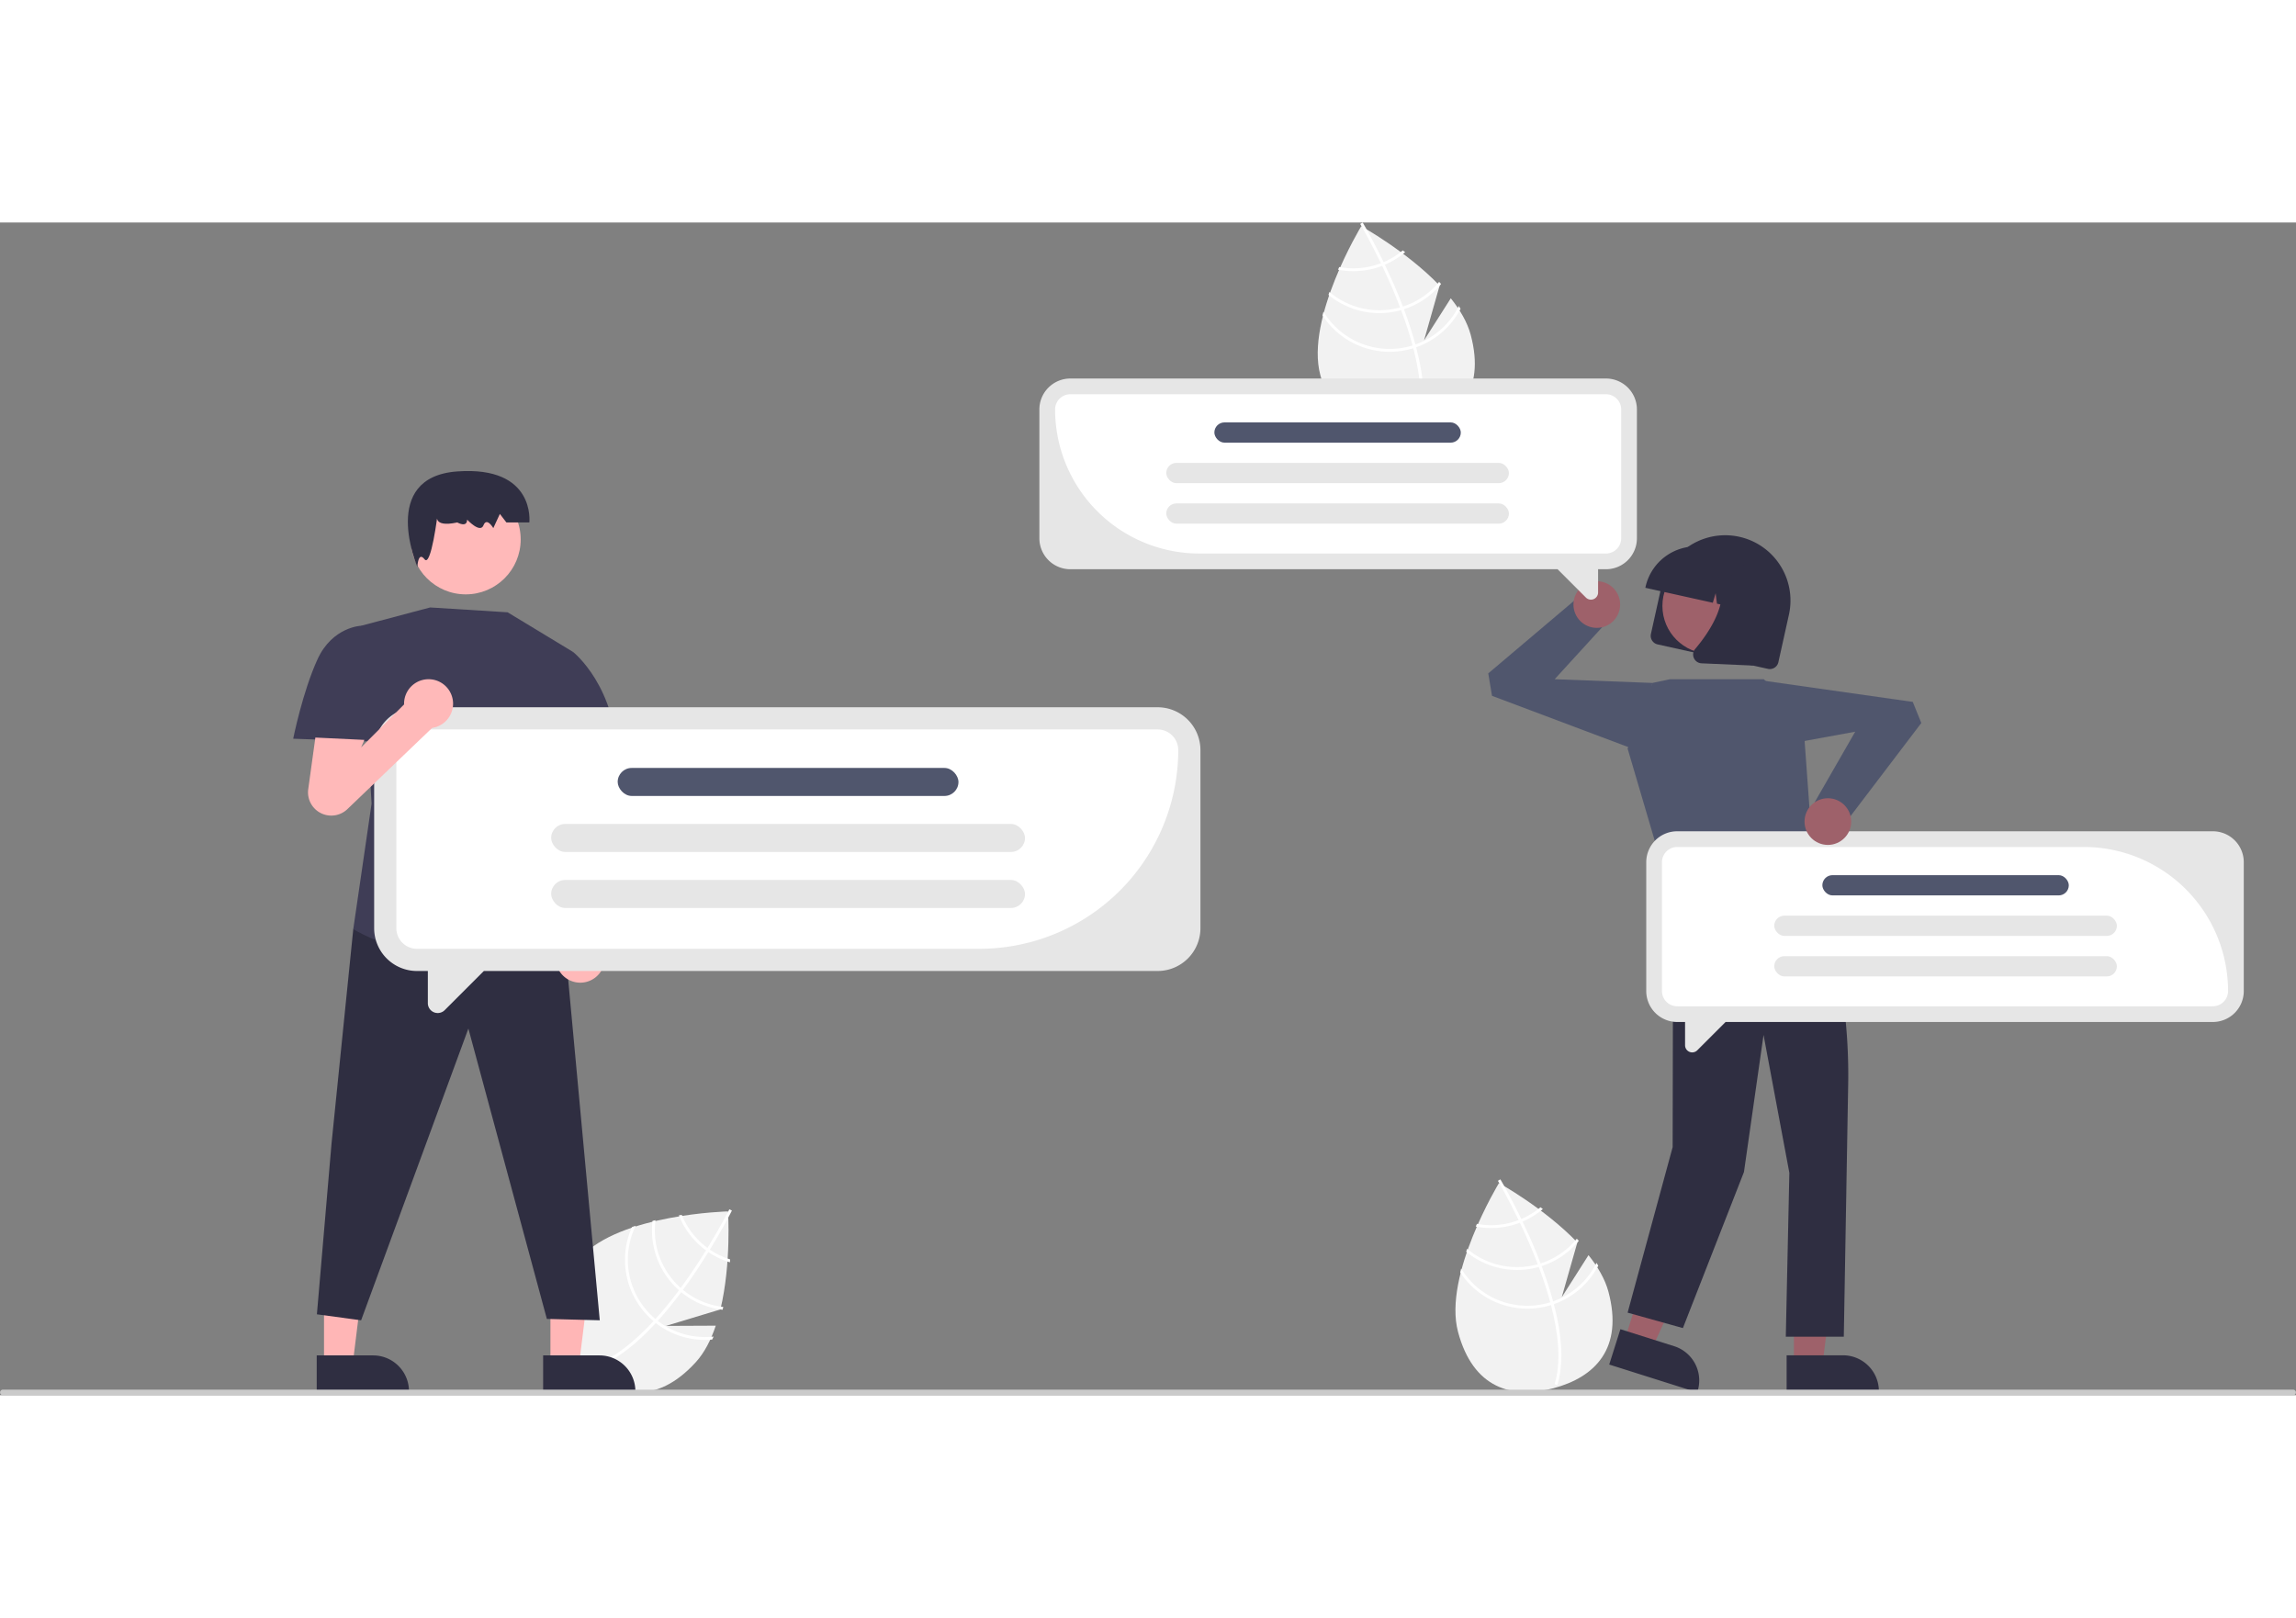 <svg xmlns="http://www.w3.org/2000/svg" data-name="Layer 1" width="821.676" height="579.01" viewBox="0 0 983.675 502.497" xmlns:xlink="http://www.w3.org/1999/xlink"><rect x="0" y="0" width="983.675" height="502.497" fill="#808080" stroke="none"/><path d="M788.725,641.231l-11.452,18.004,6.67-23.438c-14.083-14.695-33.58-25.445-33.58-25.445s-24.007,39.456-17.546,63.727,23.146,28.904,40.945,24.165c17.798-4.738,29.971-17.054,23.509-41.325C795.834,651.517,792.71,646.213,788.725,641.231Z" transform="translate(-108.162 -198.751)" fill="#f2f2f2"/><path d="M773.574,661.029l.318,1.196c3.631,13.925,4.174,25.399,1.607,34.264-.035.13-.078.255-.113.385l-.599-.177-.574-.177c2.909-9.609,1.611-21.751-1.553-33.898-.098-.392-.198-.791-.309-1.186-1.385-5.13-3.081-10.241-4.928-15.152-.14-.381-.287-.767-.434-1.153-2.471-6.471-5.171-12.564-7.673-17.815-.175-.372-.356-.742-.536-1.107-4.271-8.871-7.891-15.156-8.705-16.544-.096-.171-.153-.264-.165-.286l.52-.31.004-.007.526-.311c.012.022.203.333.536.917,1.258,2.177,4.6,8.105,8.452,16.073.172.36.353.731.528,1.102,2.035,4.259,4.192,9.051,6.243,14.136q.776,1.915,1.485,3.791c.153.384.3.77.44,1.151Q771.64,653.886,773.574,661.029Z" transform="translate(-108.162 -198.751)" fill="#fff"/><path d="M759.949,625.741c-.383.159-.771.319-1.169.47a33.811,33.811,0,0,1-3.295,1.061,32.889,32.889,0,0,1-14.566.555c-.165.38-.33.76-.5,1.148a34.107,34.107,0,0,0,15.382-.518,34.984,34.984,0,0,0,3.515-1.139c.392-.149.78-.309,1.161-.474a33.82,33.82,0,0,0,8.685-5.375q-.512-.387-1.002-.761A32.777,32.777,0,0,1,759.949,625.741Z" transform="translate(-108.162 -198.751)" fill="#fff"/><path d="M768.205,644.77q-.604.199-1.216.362c-.123.039-.253.074-.377.107a33.064,33.064,0,0,1-29.872-6.717c-.144.412-.288.825-.424,1.242a34.291,34.291,0,0,0,30.611,6.66c.166-.044.332-.088.496-.138.413-.116.818-.237,1.222-.363a34.11,34.11,0,0,0,15.92-10.834c-.283-.299-.565-.598-.854-.895A32.837,32.837,0,0,1,768.205,644.77Z" transform="translate(-108.162 -198.751)" fill="#fff"/><path d="M773.574,661.029c-.405.146-.813.28-1.223.408-.439.136-.88.266-1.325.384a33.153,33.153,0,0,1-36.851-14.873c-.139.551-.279,1.095-.406,1.643a34.367,34.367,0,0,0,37.572,14.415c.444-.118.887-.242,1.319-.383.417-.124.826-.258,1.232-.398a34.267,34.267,0,0,0,19.014-16.485c-.241-.405-.498-.8-.757-1.2A33.046,33.046,0,0,1,773.574,661.029Z" transform="translate(-108.162 -198.751)" fill="#fff"/><path d="M729.725,231.231l-11.452,18.004,6.67-23.438c-14.083-14.695-33.58-25.445-33.58-25.445s-24.007,39.456-17.546,63.727,23.146,28.904,40.945,24.165c17.798-4.738,29.971-17.054,23.509-41.325C736.834,241.517,733.71,236.213,729.725,231.231Z" transform="translate(-108.162 -198.751)" fill="#f2f2f2"/><path d="M714.574,251.029l.318,1.196c3.631,13.925,4.174,25.399,1.607,34.264-.035.13-.078.255-.113.385l-.599-.177-.574-.177c2.909-9.609,1.611-21.751-1.553-33.898-.098-.392-.198-.791-.309-1.186-1.385-5.13-3.081-10.241-4.928-15.152-.14-.381-.287-.767-.434-1.153-2.471-6.471-5.171-12.564-7.673-17.815-.175-.372-.356-.742-.536-1.107-4.271-8.871-7.891-15.156-8.705-16.544-.096-.171-.153-.264-.165-.286l.52-.31.004-.007.526-.311c.012.022.203.333.536.917,1.258,2.177,4.6,8.105,8.452,16.073.172.36.353.731.528,1.102,2.035,4.259,4.192,9.051,6.243,14.136q.776,1.915,1.485,3.791c.153.384.3.77.44,1.151Q712.64,243.886,714.574,251.029Z" transform="translate(-108.162 -198.751)" fill="#fff"/><path d="M700.949,215.741c-.383.159-.771.319-1.169.47a33.811,33.811,0,0,1-3.295,1.061,32.889,32.889,0,0,1-14.566.555c-.165.38-.33.76-.5,1.148a34.107,34.107,0,0,0,15.382-.518,34.984,34.984,0,0,0,3.515-1.139c.392-.149.78-.309,1.161-.474a33.82,33.82,0,0,0,8.685-5.375q-.512-.387-1.002-.761A32.777,32.777,0,0,1,700.949,215.741Z" transform="translate(-108.162 -198.751)" fill="#fff"/><path d="M709.205,234.77q-.604.199-1.216.362c-.123.039-.253.074-.377.107a33.064,33.064,0,0,1-29.872-6.717c-.144.412-.288.825-.424,1.242a34.291,34.291,0,0,0,30.611,6.66c.166-.044.332-.088.496-.138.413-.116.818-.237,1.222-.363a34.11,34.11,0,0,0,15.92-10.834c-.283-.299-.565-.598-.854-.895A32.837,32.837,0,0,1,709.205,234.77Z" transform="translate(-108.162 -198.751)" fill="#fff"/><path d="M714.574,251.029c-.405.146-.813.28-1.223.408-.439.136-.88.266-1.325.384a33.153,33.153,0,0,1-36.851-14.873c-.139.551-.279,1.095-.406,1.643a34.367,34.367,0,0,0,37.572,14.415c.444-.118.887-.242,1.319-.383.417-.124.826-.258,1.232-.398a34.267,34.267,0,0,0,19.014-16.485c-.241-.405-.498-.8-.757-1.2A33.046,33.046,0,0,1,714.574,251.029Z" transform="translate(-108.162 -198.751)" fill="#fff"/><path d="M414.82,671.452l-21.337.097,23.324-7.056c4.751-19.792,3.258-42.006,3.258-42.006s-46.172,1.128-63.099,19.683-11.807,35.097,1.8,47.51c13.607,12.413,30.548,15.998,47.475-2.557C410.008,682.992,412.782,677.497,414.82,671.452Z" transform="translate(-108.162 -198.751)" fill="#f2f2f2"/><path d="M389.973,669.406l-.834.915c-9.753,10.582-19.113,17.241-27.96,19.872-.128.041-.257.073-.385.113l-.175-.599-.161-.578c9.657-2.747,19.171-10.402,27.68-19.629.277-.295.558-.594.831-.901,3.568-3.938,6.95-8.128,10.085-12.336.245-.324.491-.656.736-.988,4.108-5.577,7.775-11.142,10.841-16.085.218-.348.432-.701.642-1.049,5.155-8.388,8.486-14.831,9.214-16.266.092-.173.139-.271.151-.293l.542.27.009-0.0.546.274c-.012.022-.17.351-.482.946-1.151,2.235-4.333,8.251-8.954,15.799-.21.339-.424.692-.642,1.04-2.484,4.014-5.349,8.419-8.519,12.894q-1.192,1.688-2.387,3.298c-.241.336-.486.669-.731.992Q394.938,663.918,389.973,669.406Z" transform="translate(-108.162 -198.751)" fill="#fff"/><path d="M412.298,638.868c-.341-.236-.686-.476-1.027-.729a33.813,33.813,0,0,1-2.673-2.198,32.889,32.889,0,0,1-8.34-11.955c-.409.066-.818.133-1.236.2a34.107,34.107,0,0,0,8.75,12.661,34.983,34.983,0,0,0,2.858,2.342c.337.249.682.489,1.027.721a33.82,33.82,0,0,0,9.217,4.401q.049-.64.099-1.254A32.777,32.777,0,0,1,412.298,638.868Z" transform="translate(-108.162 -198.751)" fill="#fff"/><path d="M400.751,656.1q-.493-.4-.962-.828c-.099-.082-.199-.173-.294-.26a33.064,33.064,0,0,1-10.495-28.763c-.425.102-.85.204-1.274.314a34.291,34.291,0,0,0,10.943,29.354c.127.116.254.231.384.342.321.285.642.561.967.832a34.11,34.11,0,0,0,17.721,7.538c.099-.399.198-.799.292-1.202A32.837,32.837,0,0,1,400.751,656.1Z" transform="translate(-108.162 -198.751)" fill="#fff"/><path d="M389.973,669.406c-.342-.262-.675-.533-1.005-.809-.352-.296-.7-.597-1.039-.907a33.153,33.153,0,0,1-7.405-39.043c-.538.181-1.073.357-1.602.546a34.367,34.367,0,0,0,8.18,39.402c.34.31.683.615,1.035.903.33.284.663.555,1.001.822a34.267,34.267,0,0,0,24.147,7.087c.211-.422.403-.851.6-1.286A33.046,33.046,0,0,1,389.973,669.406Z" transform="translate(-108.162 -198.751)" fill="#fff"/><polygon points="235.821 489.442 248.081 489.441 253.913 442.153 235.819 442.154 235.821 489.442" fill="#ffb6b6"/><path d="M340.856,684.191l24.144-.001h.001a15.387,15.387,0,0,1,15.386,15.386v.5l-39.531.001Z" transform="translate(-108.162 -198.751)" fill="#2f2e41"/><polygon points="138.821 489.442 151.081 489.441 156.913 442.153 138.819 442.154 138.821 489.442" fill="#ffb6b6"/><path d="M243.856,684.191l24.144-.001h.001a15.387,15.387,0,0,1,15.386,15.386v.5l-39.531.001Z" transform="translate(-108.162 -198.751)" fill="#2f2e41"/><polygon points="159.613 295.2 151.35 302.805 142.037 394.681 135.768 467.838 154.713 470.393 200.665 345.394 234.288 469.8 256.956 470.393 241.911 308 159.613 295.2" fill="#2f2e41"/><circle cx="199.544" cy="135.809" r="23.536" fill="#ffb9b9"/><path d="M295.661,323.632s-2.806,6.073,8.418,3.644c0,0,4.209,2.429,4.209-1.215,0,0,5.612,6.073,7.015,2.429s4.209,1.215,4.209,1.215l2.806-6.073,2.806,3.644h9.821s2.806-24.29-30.866-21.861S286.972,346.329,286.972,346.329s.271-6.908,3.077-3.265S295.661,323.632,295.661,323.632Z" transform="translate(-108.162 -198.751)" fill="#2f2e41"/><path d="M325.639,365.779,292.451,363.701l-29.576,7.845,4.483,76.213L259.513,501.556s43.044,26.312,91.904,5.604l-4.641-12.209s-.16-18.685-4.08-22.343-3.608-33.816-3.608-33.816l14.57-56.039Z" transform="translate(-108.162 -198.751)" fill="#3f3d56"/><path d="M270.776,373.952l-7.9-2.405s-12.304.411-18.702,14.408-10.398,33.997-10.398,33.997l40.634,1.469Z" transform="translate(-108.162 -198.751)" fill="#3f3d56"/><path d="M365.091,507.557l-1.315-82.606-17.555,2.634,3.877,78.263a10.51,10.51,0,1,0,14.993,1.709Z" transform="translate(-108.162 -198.751)" fill="#ffb9b9"/><path d="M343.776,389.952l9.882-7.197s18.989,14.851,19.053,47.524l-26.491,6.425-14.978-21.543Z" transform="translate(-108.162 -198.751)" fill="#3f3d56"/><polygon points="768.569 489.395 780.829 489.394 786.661 442.106 768.567 442.107 768.569 489.395" fill="#9e616a"/><path d="M873.604,684.143l24.144-.001h.001a15.387,15.387,0,0,1,15.386,15.386v.5l-39.531.001Z" transform="translate(-108.162 -198.751)" fill="#2f2e41"/><polygon points="696.005 478.969 707.694 482.667 727.517 439.34 710.266 433.883 696.005 478.969" fill="#9e616a"/><path d="M802.393,672.961l23.02,7.281.001 0a15.387,15.387,0,0,1,10.029,19.311l-.151.477L797.602,688.108Z" transform="translate(-108.162 -198.751)" fill="#2f2e41"/><path d="M831.772,472.176,824.968,491.364l-.193,103.588L805.482,665.874l23.683,6.61,26.161-66.874,8.391-58.738,11.058,59.08-1.522,70.22h24.849l1.876-108.211a237.255,237.255,0,0,0-15.663-88.982l0,0Z" transform="translate(-108.162 -198.751)" fill="#2f2e41"/><polygon points="715.507 195.7 755.672 195.7 772.454 212.483 777.468 281.854 716.806 291.615 697.32 225.426 707.932 197.295 715.507 195.7" fill="#50566d"/><polygon points="701.063 226.088 639.223 202.821 637.613 193.203 676.613 160.203 689.594 169.939 666.066 195.7 707.932 197.295 701.063 226.088" fill="#50566d"/><circle cx="684.113" cy="163.7" r="10" fill="#9e616a"/><path d="M815.467,375.05l4.519-20.376A27.967,27.967,0,0,1,874.594,366.784l-4.519,20.376a3.761,3.761,0,0,1-4.481,2.854l-47.272-10.483A3.761,3.761,0,0,1,815.467,375.05Z" transform="translate(-108.162 -198.751)" fill="#2f2e41"/><circle cx="732.73" cy="164.284" r="20.505" fill="#9e616a"/><path d="M813.165,354.871a22.148,22.148,0,0,1,26.388-16.809l4.075.904a22.148,22.148,0,0,1,16.809,26.388l-.09.408-8.612-1.91-1.113-8.877-2.411,8.095-4.451-.987-.562-4.479L841.981,361.689l-28.906-6.41Z" transform="translate(-108.162 -198.751)" fill="#2f2e41"/><path d="M833.869,385.382a3.701,3.701,0,0,1,.564-3.9c6.14-7.256,15.553-21.093,9.603-32.233l-.428-.8,23.3,5.167-7.758,34.982-21.994-.959a3.838,3.838,0,0,1-.662-.087A3.742,3.742,0,0,1,833.869,385.382Z" transform="translate(-108.162 -198.751)" fill="#2f2e41"/><path d="M1090.647,701.249H109.353a1.191,1.191,0,0,1,0-2.381h981.294a1.191,1.191,0,0,1,0,2.381Z" transform="translate(-108.162 -198.751)" fill="#cacaca"/><path d="M604.121,406.472H286.806a18.343,18.343,0,0,0-18.343,18.343v76.315a18.342,18.342,0,0,0,18.343,18.343h4.657v13.788a4.23,4.23,0,0,0,7.221,2.991l16.779-16.779H604.121a18.342,18.342,0,0,0,18.343-18.343V424.815A18.343,18.343,0,0,0,604.121,406.472Z" transform="translate(-108.162 -198.751)" fill="#e6e6e6"/><path d="M527.807,509.972h-241a8.853,8.853,0,0,1-8.843-8.843V424.814a8.852,8.852,0,0,1,8.842-8.842H604.121a8.853,8.853,0,0,1,8.843,8.843A85.253,85.253,0,0,1,527.807,509.972Z" transform="translate(-108.162 -198.751)" fill="#fff"/><rect x="264.635" y="233.721" width="146" height="12" rx="6" fill="#50566d"/><rect x="236.135" y="257.721" width="203" height="12" rx="6" fill="#e6e6e6"/><rect x="236.135" y="281.721" width="203" height="12" rx="6" fill="#e6e6e6"/><path d="M1056.199,459.608H826.729a13.265,13.265,0,0,0-13.265,13.265V528.061A13.265,13.265,0,0,0,826.729,541.326h3.368v9.971a3.059,3.059,0,0,0,5.222,2.163L847.453,541.326h208.747a13.265,13.265,0,0,0,13.265-13.265V472.873A13.265,13.265,0,0,0,1056.199,459.608Z" transform="translate(-108.162 -198.751)" fill="#e6e6e6"/><path d="M1056.199,534.595H826.729a6.54,6.54,0,0,1-6.533-6.533V472.873a6.54,6.54,0,0,1,6.533-6.533h174.283a61.791,61.791,0,0,1,61.721,61.722A6.54,6.54,0,0,1,1056.199,534.595Z" transform="translate(-108.162 -198.751)" fill="#fff"/><rect x="780.752" y="279.659" width="105.582" height="8.678" rx="4.339" fill="#50566d"/><rect x="760.142" y="297.015" width="146.802" height="8.678" rx="4.339" fill="#e6e6e6"/><rect x="760.142" y="314.371" width="146.802" height="8.678" rx="4.339" fill="#e6e6e6"/><path d="M566.729,265.608H796.199a13.265,13.265,0,0,1,13.265,13.265V334.061A13.265,13.265,0,0,1,796.199,347.326h-3.368v9.971a3.059,3.059,0,0,1-5.222,2.163L775.475,347.326H566.729a13.265,13.265,0,0,1-13.265-13.265V278.873A13.265,13.265,0,0,1,566.729,265.608Z" transform="translate(-108.162 -198.751)" fill="#e6e6e6"/><path d="M796.199,340.594H621.917a61.791,61.791,0,0,1-61.722-61.721,6.541,6.541,0,0,1,6.533-6.534h229.471a6.54,6.54,0,0,1,6.533,6.533v55.188A6.54,6.54,0,0,1,796.199,340.594Z" transform="translate(-108.162 -198.751)" fill="#fff"/><rect x="628.432" y="284.411" width="105.582" height="8.678" rx="4.339" transform="translate(1254.283 378.748) rotate(180)" fill="#50566d"/><rect x="607.822" y="301.767" width="146.802" height="8.678" rx="4.339" transform="translate(1254.283 413.46) rotate(180)" fill="#e6e6e6"/><rect x="607.822" y="319.123" width="146.802" height="8.678" rx="4.339" transform="translate(1254.283 448.172) rotate(180)" fill="#e6e6e6"/><path d="M302.276,404.952a10.5,10.5,0,0,0-21,0c0,.102.012.202.015.304L262.875,423.671l1.4-3.219-21-1-3.063,22.172a9.969,9.969,0,0,0,16.782,8.494l36.3-34.788A10.493,10.493,0,0,0,302.276,404.952Z" transform="translate(-108.162 -198.751)" fill="#ffb9b9"/><polygon points="754.074 196.12 819.488 205.421 823.145 214.461 792.231 255.134 777.448 248.445 794.828 218.194 753.613 225.718 754.074 196.12" fill="#50566d"/><circle cx="783.113" cy="256.7" r="10" fill="#9e616a"/></svg>